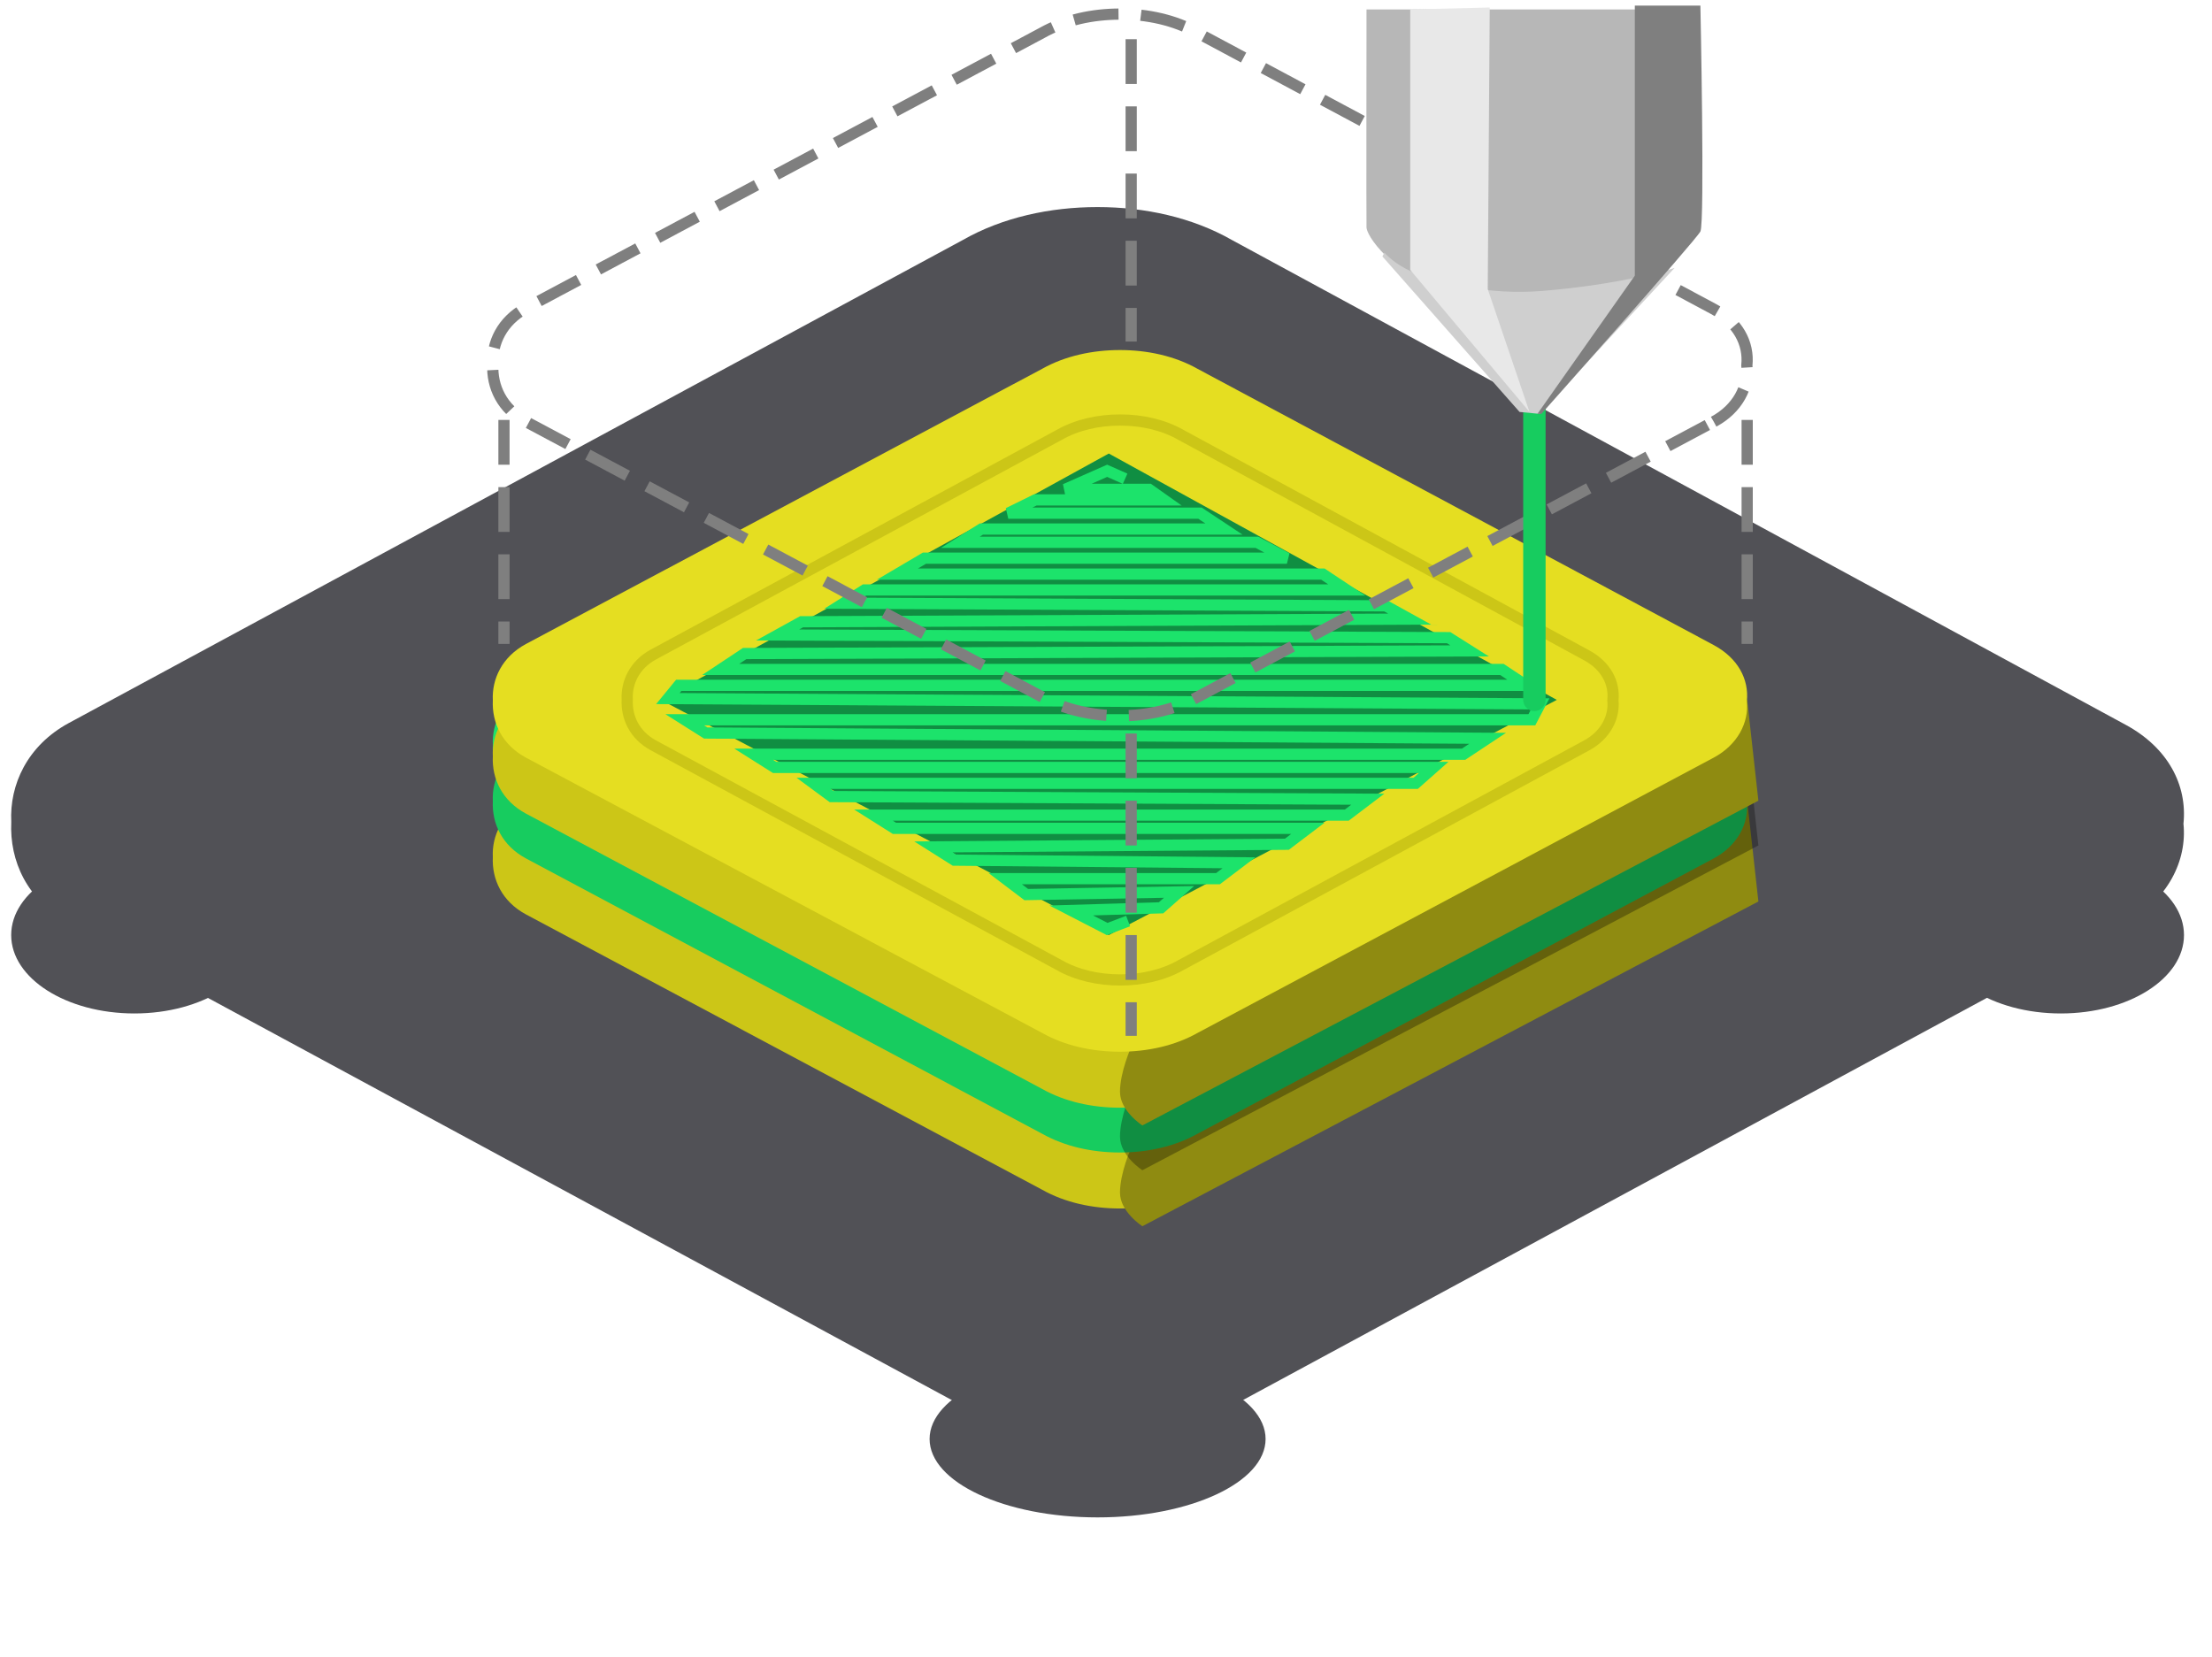 <svg 
 xmlns="http://www.w3.org/2000/svg"
 xmlns:xlink="http://www.w3.org/1999/xlink"
 width="197.5px" height="148px">
<defs>
<filter id="Filter_0">
                <feOffset in="SourceAlpha" dx="0" dy="-4" />
                <feGaussianBlur result="blurOut" stdDeviation="1" />
                <feFlood flood-color="rgb(56, 56, 61)" result="floodOut" />
                <feComposite operator="out" in="floodOut" in2="blurOut" result="compOut" />
                <feComposite operator="in" in="compOut" in2="SourceAlpha" />
                <feComponentTransfer><feFuncA type="linear" slope="1"/></feComponentTransfer>
                <feBlend mode="normal" in2="SourceGraphic" />
            </filter>

</defs>
<path fill-rule="evenodd"  fill="none"
 d="M86.999,141.500 L110.999,141.500 L110.999,147.500 L86.999,147.500 L86.999,141.500 Z"/>
<path fill-rule="evenodd"  fill="rgb(81, 81, 86)"
 d="M97.999,121.500 C106.283,121.500 112.999,124.634 112.999,128.499 C112.999,132.366 106.283,135.500 97.999,135.500 C89.715,135.500 82.999,132.366 82.999,128.499 C82.999,124.634 89.715,121.500 97.999,121.500 Z"/>
<path fill-rule="evenodd"  fill="rgb(81, 81, 86)"
 d="M11.999,76.499 C18.074,76.499 22.999,79.634 22.999,83.500 C22.999,87.366 18.074,90.500 11.999,90.500 C5.923,90.500 0.999,87.366 0.999,83.500 C0.999,79.634 5.923,76.499 11.999,76.499 Z"/>
<path fill-rule="evenodd"  fill="rgb(81, 81, 86)"
 d="M183.999,76.499 C190.074,76.499 194.999,79.634 194.999,83.500 C194.999,87.366 190.074,90.500 183.999,90.500 C177.924,90.500 172.999,87.366 172.999,83.500 C172.999,79.634 177.924,76.499 183.999,76.499 Z"/>
<g filter="url(#Filter_0)">
<path fill-rule="evenodd"  fill="rgb(81, 81, 86)"
 d="M189.828,86.388 C193.532,84.371 195.288,80.871 194.952,77.566 C195.312,74.066 193.532,70.760 189.828,68.743 L109.994,25.432 C106.459,23.414 102.224,22.491 97.991,22.491 C93.757,22.491 89.499,23.414 85.964,25.432 L6.130,68.573 C2.426,70.590 0.839,74.090 1.007,77.395 C0.839,80.895 2.426,84.371 6.130,86.388 L85.964,129.554 C89.499,131.571 93.734,132.494 97.991,132.494 C102.224,132.494 106.459,131.571 109.994,129.554 L189.828,86.388 Z"/>
</g>
<path fill-rule="evenodd"  fill="rgb(204, 198, 23)"
 d="M153.011,81.655 C155.149,80.505 156.163,78.512 155.969,76.629 C156.177,74.636 155.149,72.752 153.011,71.603 L106.922,46.933 C104.881,45.784 102.437,45.258 99.993,45.258 C97.549,45.258 95.091,45.784 93.050,46.933 L46.961,71.507 C44.822,72.656 43.906,74.649 44.003,76.532 C43.906,78.525 44.822,80.505 46.961,81.655 L93.050,106.241 C95.091,107.391 97.535,107.916 99.993,107.916 C102.437,107.916 104.881,107.391 106.922,106.241 L153.011,81.655 Z"/>
<path fill-rule="evenodd"  fill="rgb(143, 139, 17)"
 d="M101.999,109.500 C101.999,109.500 99.999,108.219 99.999,106.499 C99.999,104.720 100.999,102.499 100.999,102.499 L155.999,71.500 L156.999,80.500 L101.999,109.500 Z"/>
<path fill-rule="evenodd"  fill="rgb(23, 204, 95)"
 d="M153.011,76.655 C155.149,75.505 156.163,73.512 155.969,71.629 C156.177,69.636 155.149,67.752 153.011,66.603 L106.922,41.933 C104.881,40.784 102.437,40.258 99.993,40.258 C97.549,40.258 95.091,40.784 93.050,41.933 L46.961,66.507 C44.822,67.656 43.906,69.649 44.003,71.532 C43.906,73.525 44.822,75.505 46.961,76.655 L93.050,101.241 C95.091,102.390 97.535,102.916 99.993,102.916 C102.437,102.916 104.881,102.390 106.922,101.241 L153.011,76.655 Z"/>
<path fill-rule="evenodd"  opacity="0.302" fill="rgb(0, 0, 0)"
 d="M101.999,104.499 C101.999,104.499 99.999,103.219 99.999,101.499 C99.999,99.720 100.999,97.499 100.999,97.499 L155.999,66.500 L156.999,75.500 L101.999,104.499 Z"/>
<path fill-rule="evenodd"  fill="rgb(28, 227, 107)"
 d="M153.011,71.655 C155.149,70.505 156.163,68.512 155.969,66.629 C156.177,64.636 155.149,62.753 153.011,61.603 L106.922,36.934 C104.881,35.784 102.437,35.258 99.993,35.258 C97.549,35.258 95.091,35.784 93.050,36.934 L46.961,61.507 C44.822,62.656 43.906,64.649 44.003,66.532 C43.906,68.525 44.822,70.505 46.961,71.655 L93.050,96.241 C95.091,97.390 97.535,97.916 99.993,97.916 C102.437,97.916 104.881,97.390 106.922,96.241 L153.011,71.655 Z"/>
<path fill-rule="evenodd"  fill="rgb(204, 198, 23)"
 d="M153.011,72.655 C155.149,71.505 156.163,69.512 155.969,67.629 C156.177,65.636 155.149,63.752 153.011,62.603 L106.922,37.933 C104.881,36.784 102.437,36.258 99.993,36.258 C97.549,36.258 95.091,36.784 93.050,37.933 L46.961,62.507 C44.822,63.656 43.906,65.649 44.003,67.532 C43.906,69.525 44.822,71.505 46.961,72.655 L93.050,97.241 C95.091,98.391 97.535,98.916 99.993,98.916 C102.437,98.916 104.881,98.391 106.922,97.241 L153.011,72.655 Z"/>
<path fill-rule="evenodd"  fill="rgb(143, 139, 17)"
 d="M101.999,100.500 C101.999,100.500 99.999,99.219 99.999,97.499 C99.999,95.720 100.999,93.499 100.999,93.499 L155.999,62.500 L156.999,71.500 L101.999,100.500 Z"/>
<path fill-rule="evenodd"  fill="rgb(229, 222, 33)"
 d="M153.011,67.655 C155.149,66.505 156.163,64.512 155.969,62.629 C156.177,60.636 155.149,58.753 153.011,57.603 L106.922,32.934 C104.881,31.784 102.437,31.258 99.993,31.258 C97.549,31.258 95.091,31.784 93.050,32.934 L46.961,57.507 C44.822,58.656 43.906,60.649 44.003,62.532 C43.906,64.525 44.822,66.505 46.961,67.655 L93.050,92.241 C95.091,93.390 97.535,93.916 99.993,93.916 C102.437,93.916 104.881,93.390 106.922,92.241 L153.011,67.655 Z"/>
<path fill-rule="evenodd"  stroke="rgb(204, 198, 23)" stroke-width="1px" stroke-linecap="butt" stroke-linejoin="miter" fill="none"
 d="M141.685,66.551 C143.366,65.634 144.163,64.043 144.010,62.541 C144.174,60.950 143.366,59.447 141.685,58.530 L105.458,38.843 C103.854,37.926 101.932,37.506 100.012,37.506 C98.090,37.506 96.158,37.926 94.554,38.843 L58.327,58.453 C56.646,59.370 55.926,60.961 56.002,62.463 C55.926,64.054 56.646,65.634 58.327,66.551 L94.554,86.171 C96.158,87.088 98.079,87.508 100.012,87.508 C101.932,87.508 103.854,87.088 105.458,86.171 L141.685,66.551 Z"/>
<path fill-rule="evenodd"  fill="rgb(16, 142, 66)"
 d="M58.999,62.499 L98.999,83.499 L138.998,62.499 L98.999,40.499 L58.999,62.499 Z"/>
<path fill-rule="evenodd"  stroke="rgb(28, 227, 107)" stroke-width="1px" stroke-linecap="butt" stroke-linejoin="miter" fill="none"
 d="M100.457,42.750 L98.852,42.040 L95.107,43.696 L102.596,43.696 L103.933,44.642 L92.432,44.642 L90.025,45.825 L107.144,45.825 L109.284,47.243 L87.618,47.243 L85.745,48.426 L112.226,48.426 L114.901,49.845 L82.535,49.845 L80.128,51.264 L118.110,51.264 L120.250,52.683 L77.186,52.683 L75.314,53.866 L123.727,54.102 L125.867,55.285 L71.569,55.522 L69.428,56.704 L129.344,56.941 L131.217,58.123 L66.486,58.360 L64.346,59.779 L134.100,59.779 L136.240,61.198 L60.602,61.198 L59.634,62.381 L137.518,62.854 L136.775,64.273 L61.137,64.273 L63.009,65.456 L132.822,65.929 L130.682,67.348 L67.289,67.348 L69.161,68.530 L128.007,68.530 L126.402,69.949 L72.639,69.949 L74.244,71.132 L122.123,71.368 L120.250,72.788 L77.988,72.788 L79.861,73.970 L116.773,73.970 L114.901,75.389 L83.338,75.626 L85.210,76.808 L110.621,77.045 L108.749,78.464 L89.757,78.464 L91.630,79.883 L105.271,79.647 L103.666,81.066 L95.642,81.302 L98.852,82.958 L100.724,82.248 "/>
<path fill-rule="evenodd"  stroke="rgb(127, 127, 127)" stroke-width="1px" stroke-dasharray="4, 2" stroke-linecap="butt" stroke-linejoin="miter" fill="none"
 d="M153.011,37.654 C155.149,36.505 156.163,34.512 155.969,32.629 C156.177,30.636 155.149,28.752 153.011,27.603 L106.922,2.933 C104.881,1.784 102.437,1.258 99.993,1.258 C97.549,1.258 95.091,1.784 93.050,2.933 L46.961,27.507 C44.822,28.655 43.906,30.649 44.003,32.532 C43.906,34.525 44.822,36.505 46.961,37.654 L93.050,62.241 C95.091,63.390 97.535,63.916 99.993,63.916 C102.437,63.916 104.881,63.390 106.922,62.241 L153.011,37.654 Z"/>
<path fill-rule="evenodd"  stroke="rgb(127, 127, 127)" stroke-width="1px" stroke-dasharray="4, 2" stroke-linecap="butt" stroke-linejoin="miter" fill="none"
 d="M44.998,37.499 L44.998,57.499 "/>
<path fill-rule="evenodd"  stroke="rgb(127, 127, 127)" stroke-width="1px" stroke-dasharray="4, 2" stroke-linecap="butt" stroke-linejoin="miter" fill="none"
 d="M155.998,37.499 L155.998,57.499 "/>
<path fill-rule="evenodd"  stroke="rgb(127, 127, 127)" stroke-width="1px" stroke-dasharray="4, 2" stroke-linecap="butt" stroke-linejoin="miter" fill="none"
 d="M100.998,65.499 L100.998,92.499 "/>
<path fill-rule="evenodd"  stroke="rgb(127, 127, 127)" stroke-width="1px" stroke-dasharray="4, 2" stroke-linecap="butt" stroke-linejoin="miter" fill="none"
 d="M100.998,3.499 L100.998,30.499 "/>
<path fill-rule="evenodd"  fill="rgb(23, 204, 95)"
 d="M137.000,29.500 C137.552,29.500 138.000,29.948 138.000,30.500 L138.000,62.500 C138.000,63.052 137.552,63.500 137.000,63.500 C136.448,63.500 136.000,63.052 136.000,62.500 L136.000,30.500 C136.000,29.948 136.448,29.500 137.000,29.500 Z"/>
<path fill-rule="evenodd"  fill="rgb(183, 183, 183)"
 d="M122.010,0.842 C122.010,0.842 121.986,20.000 122.010,20.328 C122.035,20.656 122.438,21.567 123.784,22.900 C125.130,24.232 135.688,36.086 135.851,36.271 C136.014,36.456 136.181,36.784 136.738,36.785 C137.296,36.786 137.768,36.323 138.158,35.928 C138.548,35.533 150.319,22.387 150.756,21.871 C151.195,21.355 151.641,20.541 151.644,19.128 C151.647,17.715 151.644,0.842 151.644,0.842 L122.010,0.842 Z"/>
<path fill-rule="evenodd"  fill="rgb(207, 207, 207)"
 d="M123.607,22.557 C123.607,22.557 124.445,23.571 126.091,24.271 C128.711,25.385 133.131,26.343 137.625,25.985 C144.943,25.403 149.514,23.928 149.514,23.928 L137.448,36.957 L135.674,36.785 L123.429,22.900 L123.607,22.557 Z"/>
<path fill-rule="evenodd"  fill="rgb(127, 127, 127)"
 d="M145.966,0.500 L145.966,24.614 L137.271,36.957 L137.625,36.957 C137.625,36.957 151.419,21.457 151.821,20.671 C152.224,19.885 151.821,0.500 151.821,0.500 L145.966,0.500 Z"/>
<path fill-rule="evenodd"  fill="rgb(232, 232, 232)"
 d="M125.914,0.842 L125.914,24.100 L136.561,36.785 L132.834,25.814 L133.012,0.671 L125.914,0.842 Z"/>
</svg>
